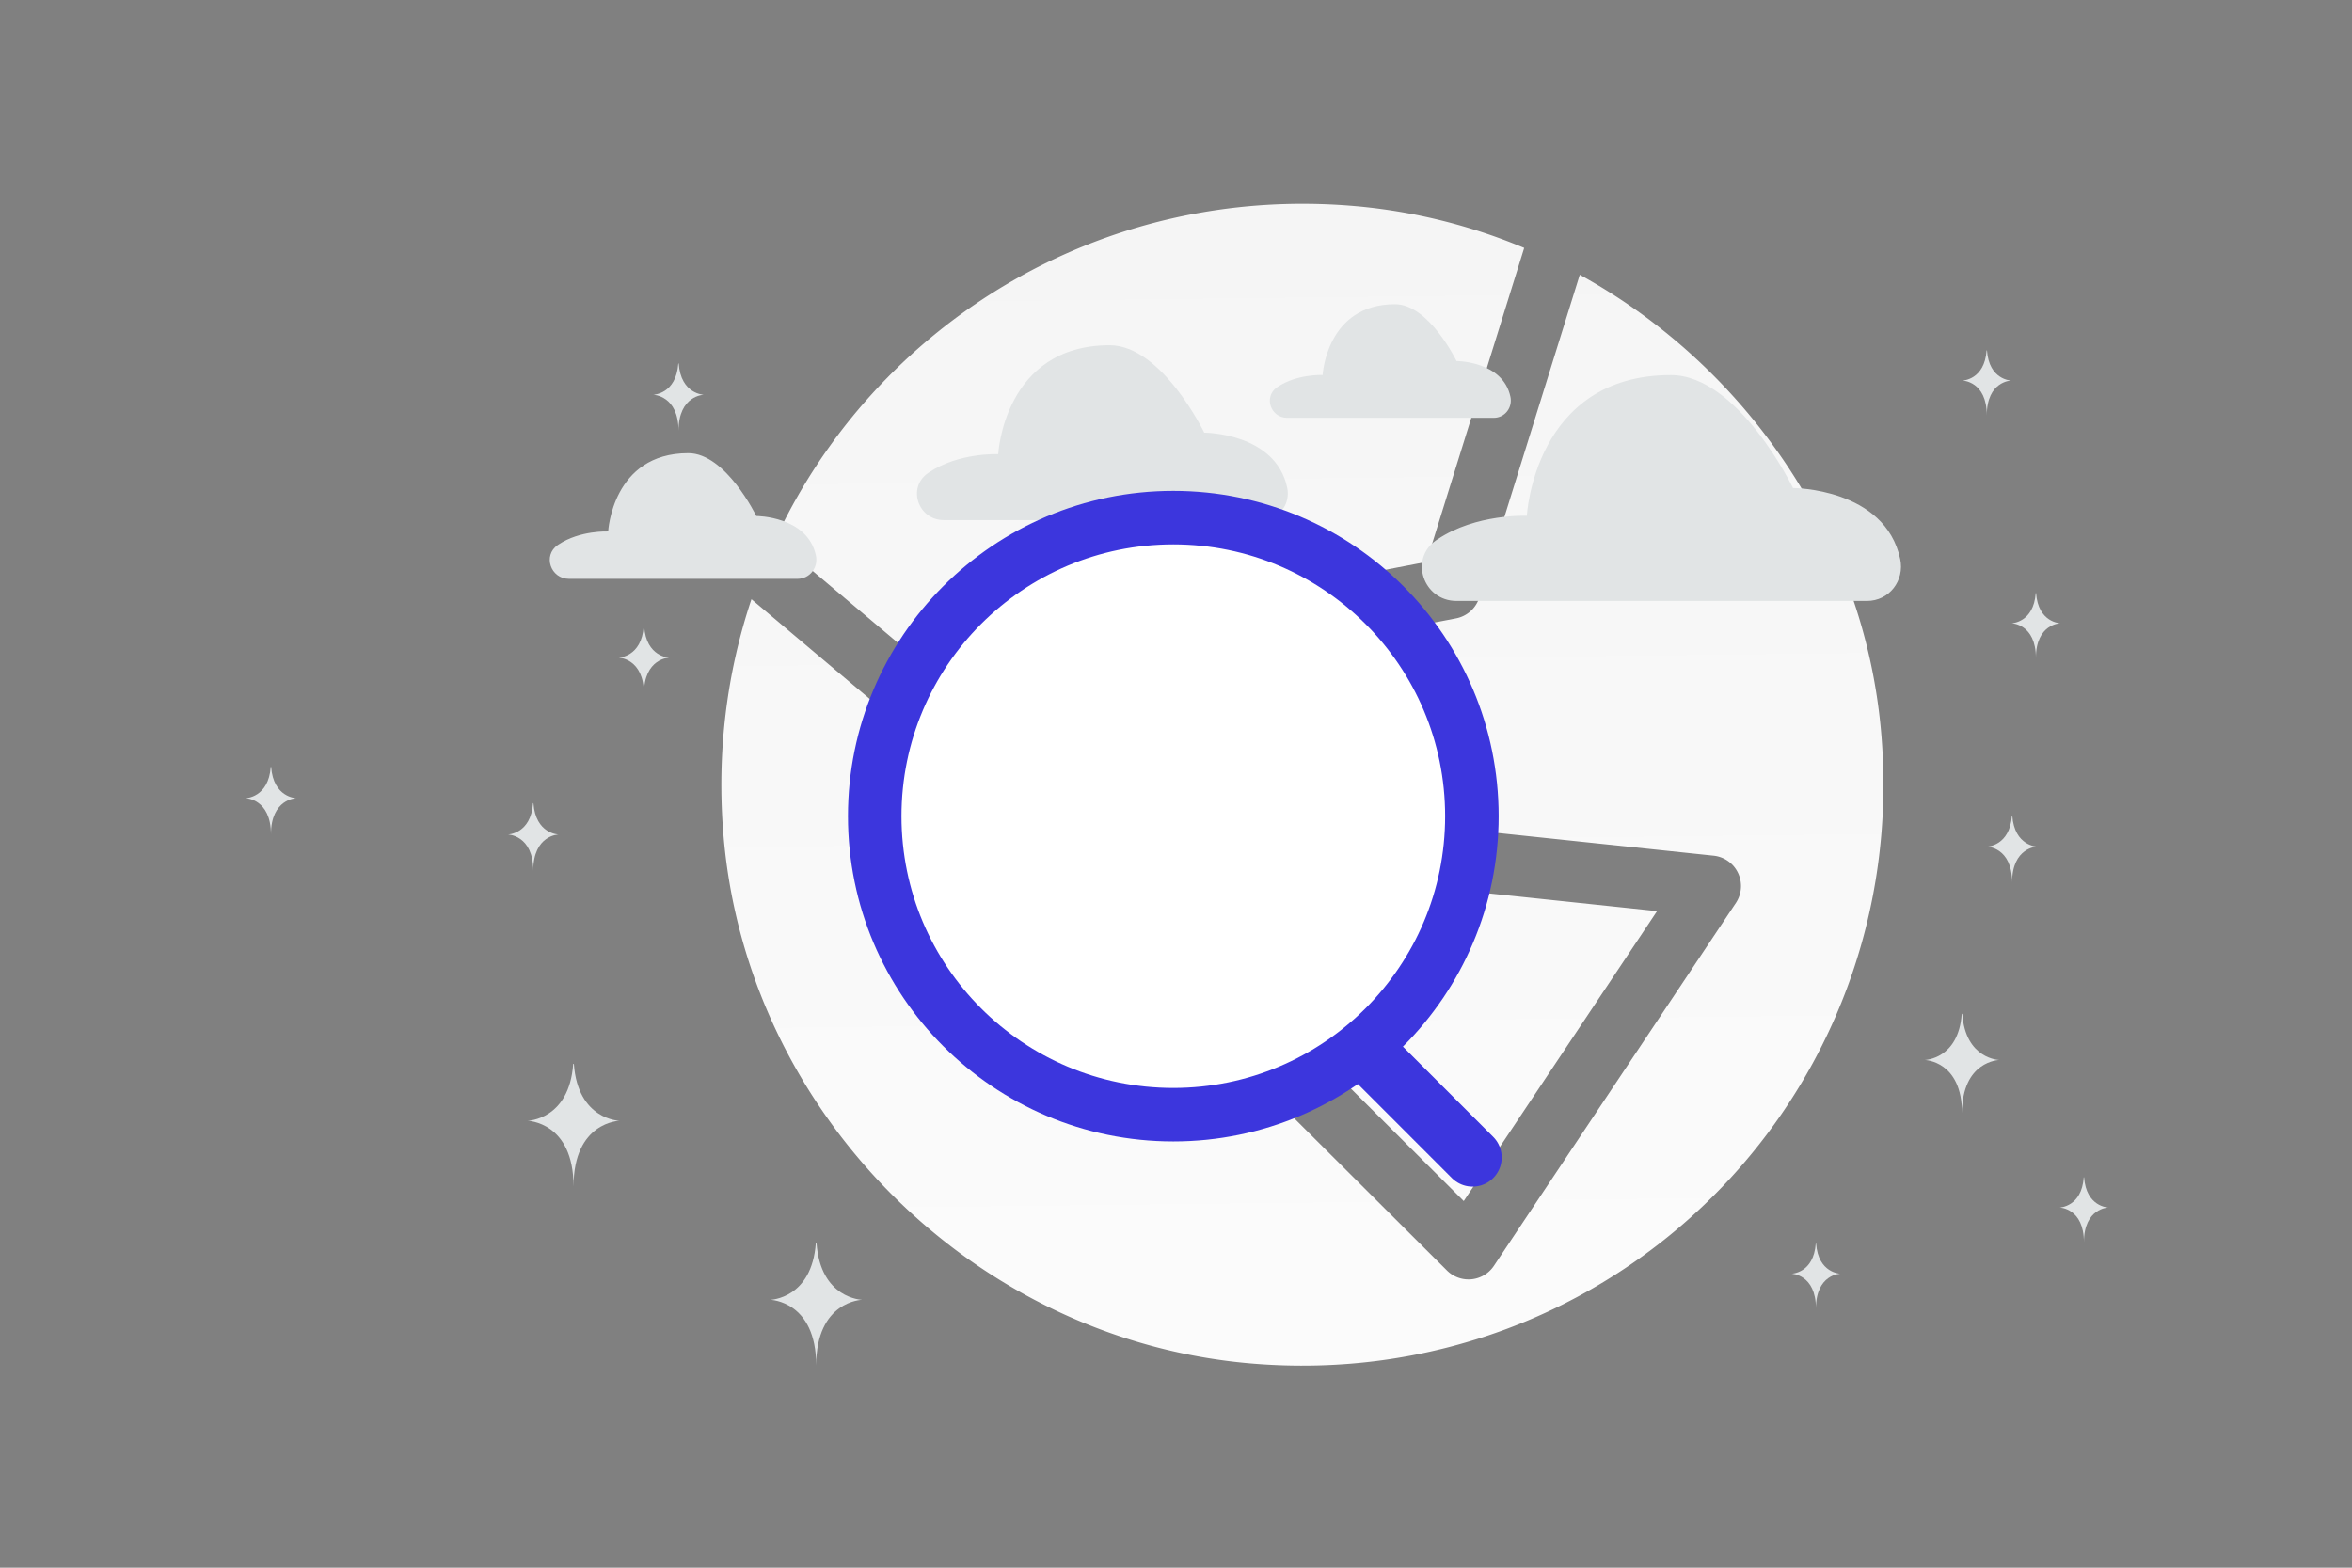 <svg width="900" height="600" viewBox="0 0 900 600" fill="none" xmlns="http://www.w3.org/2000/svg"><rect x="0" y="0" width="900" height="600" fill="#808080" stroke="none"/><path fill="transparent" d="M0 0h900v600H0z"/><path fill-rule="evenodd" clip-rule="evenodd" d="M583.235 94.887c-20.326-8.508-42.109-14.036-64.776-16.012-97.963-8.518-183.877 45.994-221.795 127.59l98.532 83.08 26.887-46.6a11.68 11.68 0 0 1 7.914-5.634l115.842-22.254 37.396-120.17zm21.271 10.272L566.068 228.68a11.683 11.683 0 0 1-8.95 8.001L439.65 259.246l-31.194 54.065a11.678 11.678 0 0 1-17.648 3.093l-103.261-87.066c-9.464 28.231-13.433 59.016-10.644 91.092 9.19 105.709 95.654 192.173 201.362 201.363 138.936 12.08 253.636-102.596 241.556-241.556-6.513-74.897-51.836-140.141-115.315-175.078zm-95.064 216.717a11.68 11.68 0 0 1 12.474-8.476l133.825 14.098a11.68 11.68 0 0 1 8.495 18.096l-92.583 138.875a11.68 11.68 0 0 1-17.966 1.793l-65.675-65.47a11.68 11.68 0 0 1-3.004-11.415l24.434-87.501zm19.846 15.793-19.939 71.405 50.757 50.599 73.976-110.965-104.794-11.039z" fill="url(#a)"/><path d="M219.339 407.186h.255c1.514 21.45 17.467 21.78 17.467 21.78s-17.591.344-17.591 25.129c0-24.785-17.591-25.129-17.591-25.129s15.946-.33 17.46-21.78zm26.988-167.47h.141c.833 11.813 9.618 11.994 9.618 11.994s-9.687.19-9.687 13.838c0-13.648-9.687-13.838-9.687-13.838s8.781-.181 9.615-11.994zm513.856-105.611h.136c.802 11.368 9.256 11.543 9.256 11.543s-9.322.182-9.322 13.317c0-13.135-9.323-13.317-9.323-13.317s8.451-.175 9.253-11.543zm9.684 178.065h.139c.825 11.685 9.515 11.865 9.515 11.865s-9.583.187-9.583 13.689c0-13.502-9.583-13.689-9.583-13.689s8.687-.18 9.512-11.865zm-75.06 163.774h.136c.802 11.367 9.256 11.542 9.256 11.542s-9.322.182-9.322 13.318c0-13.136-9.323-13.318-9.323-13.318s8.451-.175 9.253-11.542zM103.615 293.495h.141c.833 11.813 9.618 11.995 9.618 11.995s-9.687.189-9.687 13.838c0-13.649-9.687-13.838-9.687-13.838s8.781-.182 9.615-11.995zm208.569 182.197h.256c1.514 21.45 17.466 21.78 17.466 21.78s-17.591.344-17.591 25.129c0-24.785-17.591-25.129-17.591-25.129s15.946-.33 17.46-21.78zm-52.621-336.6h.14c.834 11.812 9.619 11.994 9.619 11.994s-9.687.189-9.687 13.838c0-13.649-9.687-13.838-9.687-13.838s8.781-.182 9.615-11.994zm491.096 248.94h.207c1.228 17.392 14.162 17.66 14.162 17.66s-14.263.278-14.263 20.374c0-20.096-14.262-20.374-14.262-20.374s12.928-.268 14.156-17.66zm28.317-161.039h.136c.802 11.368 9.256 11.543 9.256 11.543s-9.322.182-9.322 13.317c0-13.135-9.323-13.317-9.323-13.317s8.451-.175 9.253-11.543zm18.376 223.613h.135c.802 11.368 9.257 11.543 9.257 11.543s-9.323.182-9.323 13.317c0-13.135-9.323-13.317-9.323-13.317s8.451-.175 9.254-11.543zM203.978 307.392h.14c.834 11.812 9.619 11.994 9.619 11.994s-9.687.189-9.687 13.838c0-13.649-9.687-13.838-9.687-13.838s8.781-.182 9.615-11.994z" fill="#E1E4E5"/><path fill-rule="evenodd" clip-rule="evenodd" d="M305.122 221.546h-87.381c-7.074 0-10.125-8.957-4.334-12.931l.245-.167c8.244-5.541 19.064-5.038 19.064-5.038s1.545-29.971 30.655-29.971c14.392 0 26.023 24.053 26.023 24.053s19.578 0 22.818 15.113c.98 4.578-2.304 8.941-7.09 8.941zm177.563-22.498H361.141c-9.84 0-14.084-12.458-6.029-17.986.113-.077.227-.156.342-.232 11.467-7.708 26.516-7.007 26.516-7.007s2.15-41.69 42.641-41.69c20.018 0 36.197 33.458 36.197 33.458s27.232 0 31.739 21.021c1.362 6.369-3.205 12.436-9.862 12.436zM714.369 230H557.346c-12.712 0-18.195-16.095-7.788-23.237.145-.099.293-.201.44-.3 14.815-9.957 34.257-9.053 34.257-9.053s2.778-53.858 55.088-53.858c25.862 0 46.763 43.224 46.763 43.224s35.182 0 41.005 27.157c1.76 8.228-4.141 16.067-12.742 16.067zm-142.811-70.083h-78.982c-6.394 0-9.152-8.095-3.917-11.688l.221-.151c7.452-5.008 17.231-4.553 17.231-4.553s1.397-27.091 27.709-27.091c13.009 0 23.522 21.742 23.522 21.742s17.696 0 20.625 13.66c.885 4.138-2.083 8.081-6.409 8.081z" fill="#E1E4E5"/><path d="m563.47 442.993-39.621-39.621" stroke="#3C36DD" stroke-width="22.326" stroke-linecap="round" stroke-linejoin="round"/><circle cx="448.969" cy="312.371" r="114.255" fill="#fff" stroke="#3C36DD" stroke-width="20.479" stroke-linecap="round" stroke-linejoin="round"/><defs><linearGradient id="a" x1="507.843" y1="771.974" x2="494.132" y2="-405.723" gradientUnits="userSpaceOnUse"><stop stop-color="#fff"/><stop offset="1" stop-color="#EEE"/></linearGradient></defs></svg>